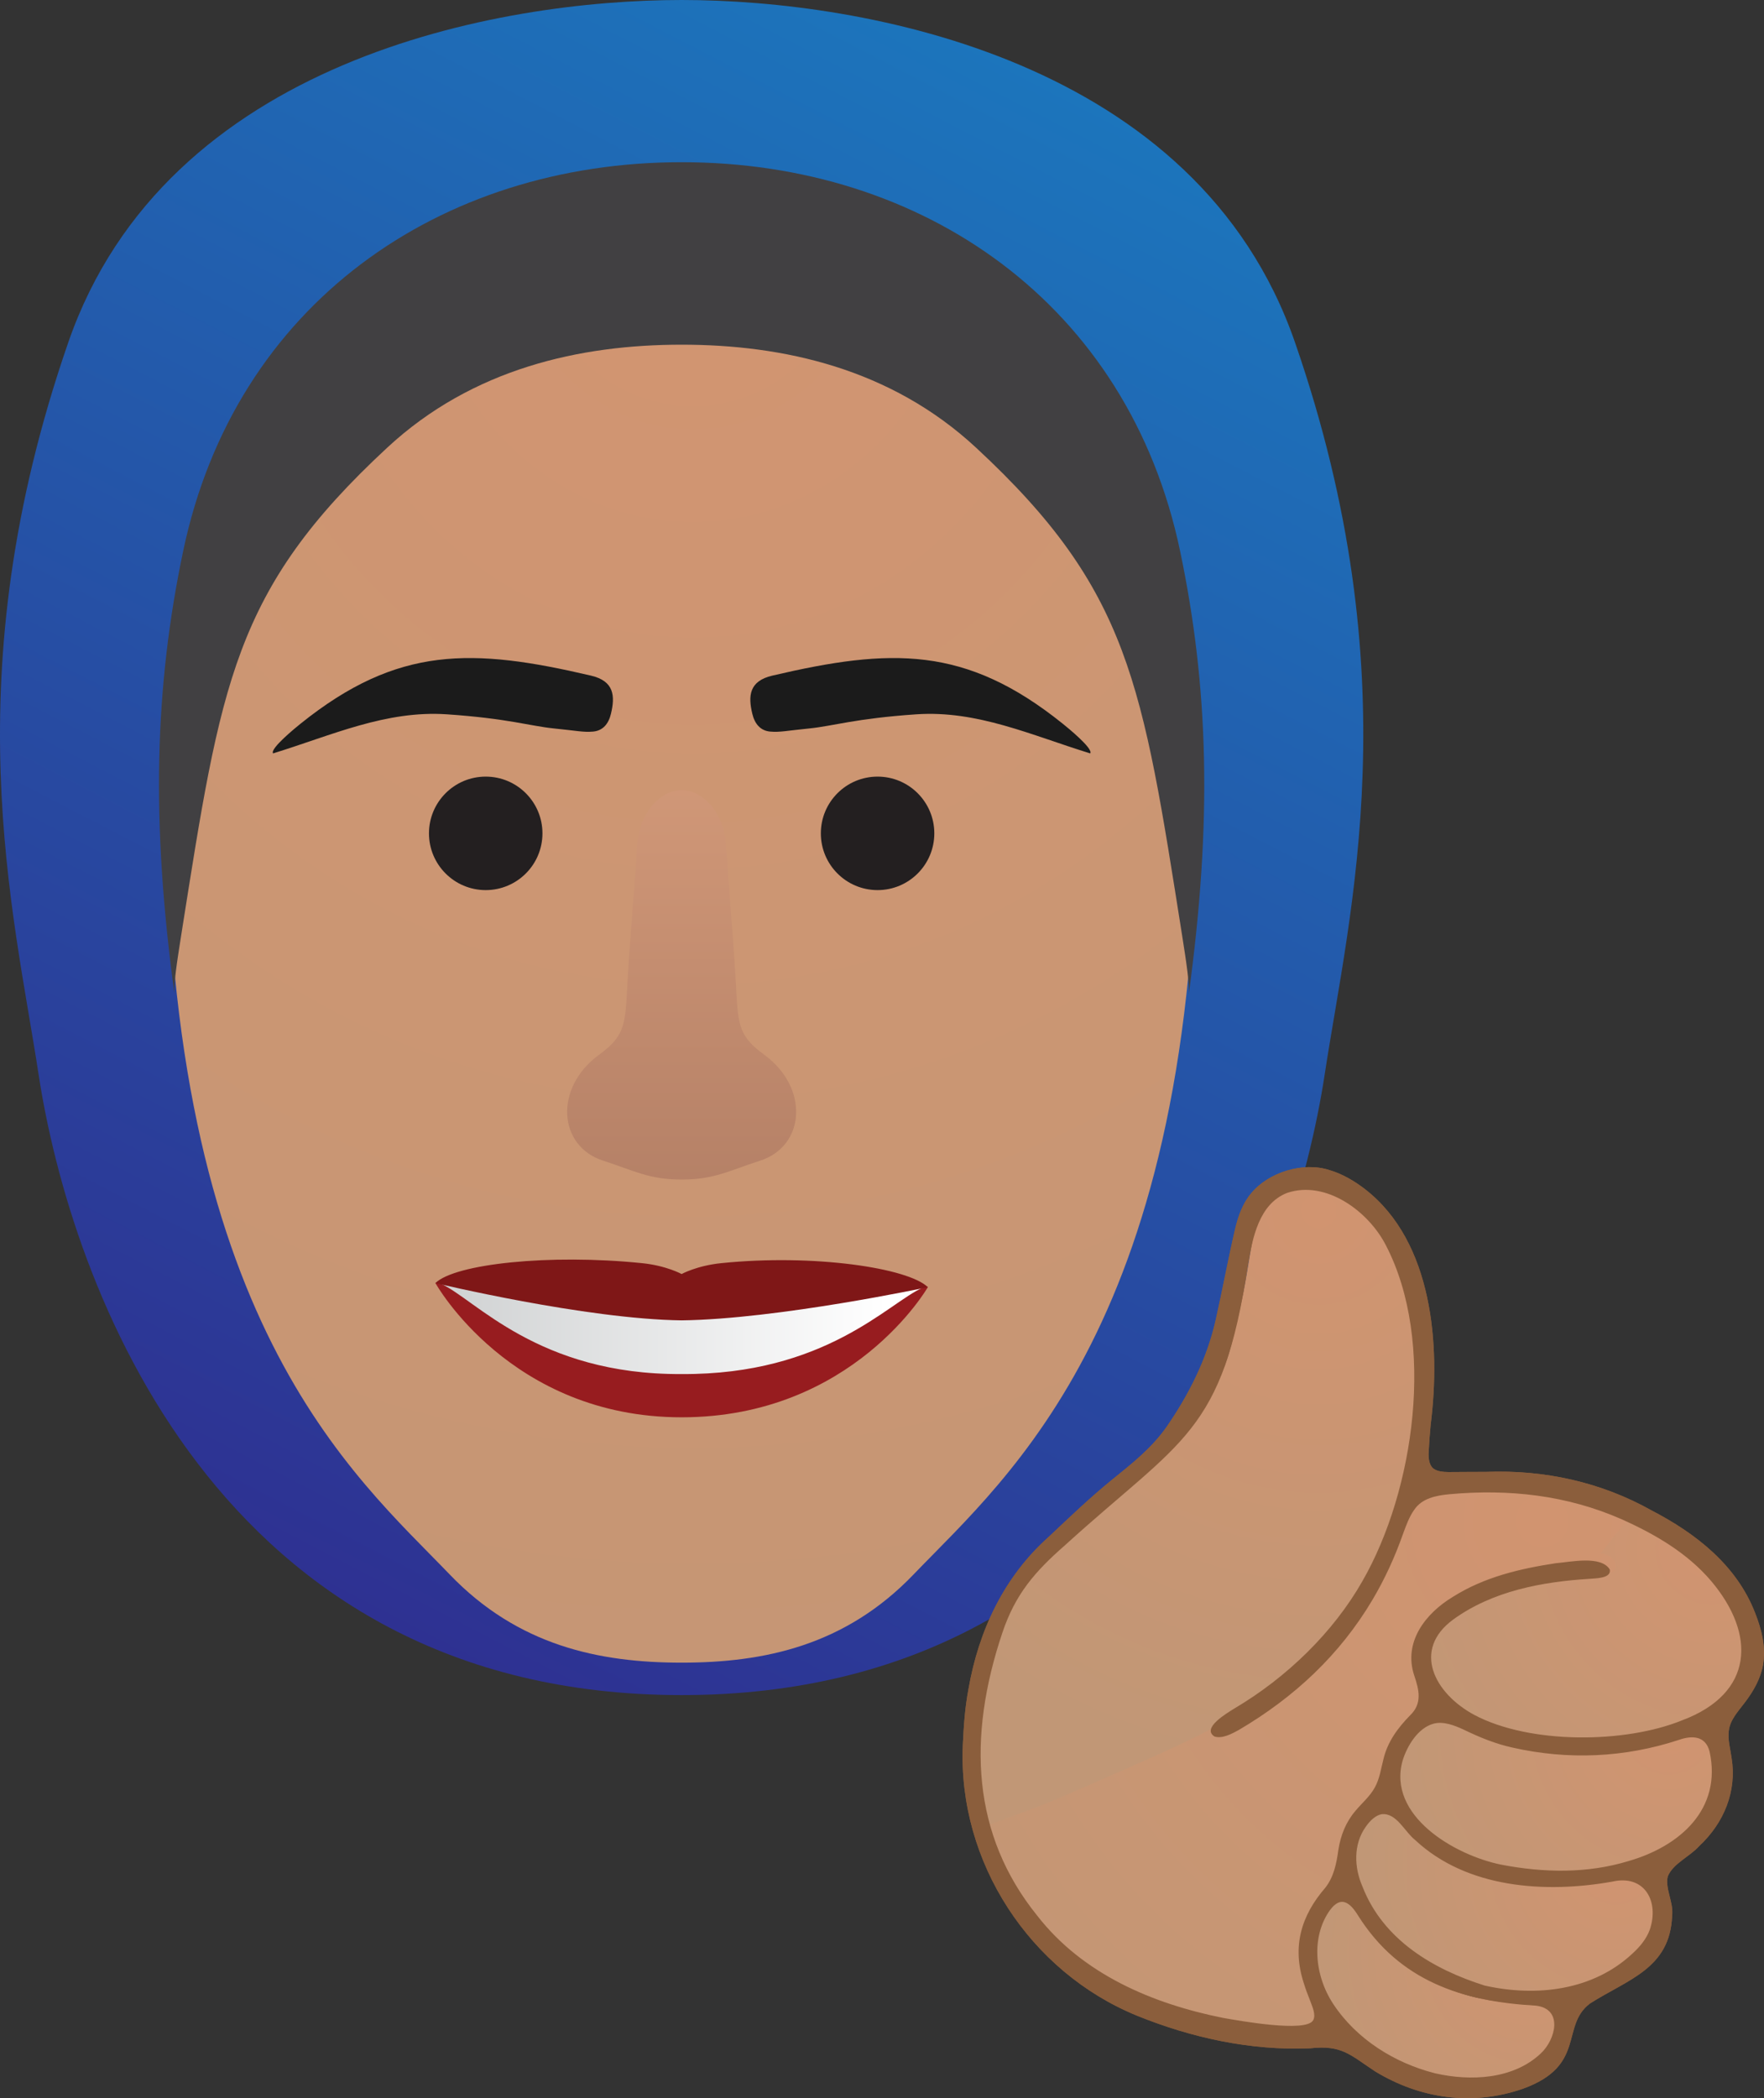 <?xml version="1.0" encoding="UTF-8"?>
<svg id="Layer_2" data-name="Layer 2" xmlns="http://www.w3.org/2000/svg" xmlns:xlink="http://www.w3.org/1999/xlink" viewBox="0 0 430.403 511.88">
  <rect x="0" y="0" width="430.403" height="511.88" fill="#333333" stroke="none"/>
  <defs>
    <style>
      .cls-1 {
        fill: url(#linear-gradient-2);
      }

      .cls-2 {
        fill: #231f20;
      }

      .cls-3 {
        fill: url(#radial-gradient-5);
      }

      .cls-4 {
        fill: #8b5e3c;
      }

      .cls-5 {
        fill: url(#radial-gradient);
      }

      .cls-6 {
        fill: url(#radial-gradient-3);
      }

      .cls-7 {
        fill: #971c1f;
      }

      .cls-8 {
        fill: url(#linear-gradient-3);
      }

      .cls-9 {
        fill: url(#radial-gradient-2);
      }

      .cls-10 {
        fill: url(#radial-gradient-4);
      }

      .cls-11 {
        fill: #1b1b1b;
      }

      .cls-12 {
        fill: url(#radial-gradient-6);
      }

      .cls-13 {
        fill: url(#radial-gradient-7);
      }

      .cls-14 {
        fill: url(#linear-gradient);
      }

      .cls-15 {
        fill: #414042;
      }

      .cls-16 {
        fill: #7f1717;
      }
    </style>
    <linearGradient id="linear-gradient" x1="255.622" y1="18.837" x2="67.323" y2="382.753" gradientUnits="userSpaceOnUse">
      <stop offset="0" stop-color="#1c75bc"/>
      <stop offset="1" stop-color="#2e3192"/>
    </linearGradient>
    <radialGradient id="radial-gradient" cx="49.211" cy="56.757" fx="49.211" fy="56.757" r="480.019" gradientTransform="translate(123.05) scale(.935 1)" gradientUnits="userSpaceOnUse">
      <stop offset="0" stop-color="#d29571"/>
      <stop offset="1" stop-color="#c19776"/>
    </radialGradient>
    <linearGradient id="linear-gradient-2" x1="166.315" y1="188.587" x2="166.315" y2="417.653" gradientUnits="userSpaceOnUse">
      <stop offset="0" stop-color="#d19878"/>
      <stop offset=".886" stop-color="#996955"/>
    </linearGradient>
    <linearGradient id="linear-gradient-3" x1="216.406" y1="326.087" x2="111.636" y2="326.087" gradientUnits="userSpaceOnUse">
      <stop offset="0" stop-color="#fff"/>
      <stop offset="1" stop-color="#d1d3d4"/>
    </linearGradient>
    <radialGradient id="radial-gradient-2" cx="-2390.498" cy="1399.729" fx="-2390.498" fy="1399.729" r="204.7" gradientTransform="translate(3027.168 -433.02) rotate(13.477)" gradientUnits="userSpaceOnUse">
      <stop offset="0" stop-color="#d19470"/>
      <stop offset="1" stop-color="#c19776"/>
    </radialGradient>
    <radialGradient id="radial-gradient-3" cx="-2348.714" cy="1441.935" fx="-2348.714" fy="1441.935" r="67.003" xlink:href="#radial-gradient-2"/>
    <radialGradient id="radial-gradient-4" cx="-2353.552" cy="1476.594" fx="-2353.552" fy="1476.594" r="61.509" xlink:href="#radial-gradient-2"/>
    <radialGradient id="radial-gradient-5" cx="-2270.405" cy="1361.858" fx="-2270.405" fy="1361.858" r="50.888" gradientTransform="translate(3053.43 -497.129) rotate(13.477) scale(1.048 1.152)" xlink:href="#radial-gradient-2"/>
    <radialGradient id="radial-gradient-6" cx="-2461.129" cy="1338.864" fx="-2461.129" fy="1338.864" r="137.492" gradientTransform="translate(3027.168 -433.02) rotate(13.477)" gradientUnits="userSpaceOnUse">
      <stop offset="0" stop-color="#d19470"/>
      <stop offset="1" stop-color="#c19776"/>
    </radialGradient>
    <radialGradient id="radial-gradient-7" cx="-2348.749" cy="1396.435" fx="-2348.749" fy="1396.435" r="83.243" xlink:href="#radial-gradient-2"/>
  </defs>
  <g id="Bitmojis">
    <g id="Ethic_Front_Happy">
      <path class="cls-14" d="M323.246,261.93c-7.78,51.08-43.25,151.61-156.93,151.61S17.165,313.01,9.385,261.93c-6.04-39.63-21.01-96.78,7.29-178.44C40.556,14.55,121.616,0,166.315,0s125.76,14.55,149.64,83.49c28.3,81.66,13.33,138.81,7.29,178.44Z"/>
      <path class="cls-5" d="M222.916,384.098c-16.689,17.39-36.47,21.53-56.6,21.53s-39.92-4.14-56.609-21.53c-23.29-24.26-69.097-61.979-69.097-190.73-3.609-104.31,49.16-126,125.706-126s129.305,21.69,125.696,126c0,128.751-45.797,166.47-69.097,190.73Z"/>
      <path class="cls-15" d="M290.015,242.8c.319-2.37-.564-8.11-1.597-14.65-9.739-61.48-12.717-84.13-50.284-118.95-20.821-19.31-47.043-25.11-71.819-25.11s-50.997,5.8-71.819,25.11c-37.576,34.82-40.545,57.47-50.284,118.95-1.033,6.54-1.925,12.28-1.597,14.65-5.832-42.54-4.865-75.25,2.066-108.31,12.641-60.39,62.737-94.92,121.633-94.92s108.992,34.53,121.633,94.92c6.922,33.06,7.899,65.77,2.066,108.31Z"/>
      <path class="cls-11" d="M109.058,174.268c-14.876-1.014-28.026,5.087-42.426,9.533-.866-1.129,5.694-6.437,6.718-7.259,23.694-19.039,41.939-18.48,70.854-11.71,5.68,1.33,5.901,4.984,4.861,9.319-.585,2.441-1.968,4.121-4.363,4.329s-3.913-.204-9.567-.767-11.2-2.431-26.076-3.445Z"/>
      <circle class="cls-2" cx="118.509" cy="203.309" r="13.844"/>
      <circle class="cls-2" cx="214.122" cy="203.309" r="13.844"/>
      <path class="cls-11" d="M223.569,174.268c14.876-1.014,28.026,5.087,42.426,9.533.866-1.129-5.694-6.437-6.718-7.259-23.694-19.039-41.939-18.48-70.854-11.71-5.68,1.33-5.901,4.984-4.861,9.319.585,2.441,1.968,4.121,4.363,4.329,2.391.208,3.913-.204,9.567-.767,5.654-.562,11.2-2.431,26.076-3.445Z"/>
      <path class="cls-1" d="M185.435,283.171c-7.534,2.423-11.098,4.595-19.122,4.595s-11.588-2.172-19.122-4.595c-11.07-3.548-12.05-17.825-.999-25.871,7.326-5.349,6.223-8.22,7.194-22.355.735-10.785,1.245-16.101,2.122-29.025.311-4.585,2.338-8.885,5.695-11.352,1.443-1.059,3.159-1.801,5.111-1.801s3.668.742,5.12,1.801c3.347,2.467,5.375,6.768,5.686,11.352.877,12.924,1.395,18.24,2.131,29.025.962,14.136-.141,17.007,7.194,22.355,11.041,8.045,10.07,22.323-1.009,25.871Z"/>
      <path class="cls-8" d="M107.362,313.097s29.544,2.747,58.95,2.747,58.977-1.82,58.977-1.82c0,0-27.573,25.053-58.963,25.053s-58.963-25.981-58.963-25.981Z"/>
      <path class="cls-7" d="M226.387,314.02s-18.225,31.75-60.08,31.75-60.07-32.75-60.07-32.75c0,0,.27-.38,1.34.18,8.271,3.63,23.619,22.24,58.73,22.02,35.111.22,50.47-17.39,58.73-21.02,1.07-.56,1.35-.18,1.35-.18Z"/>
      <path class="cls-16" d="M226.387,314.02s-36.65,7.81-60.08,8.1c-23.42-.29-60.07-9.1-60.07-9.1,4.8-4.68,27.76-7.16,50.37-4.86,5.98.6,9.7,2.66,9.7,2.66,0,0,3.73-2.06,9.71-2.66,22.61-2.3,45.56,1.18,50.37,5.86Z"/>
    </g>
    <g id="Hand6_ThumbsUp">
      <g>
        <polygon class="cls-4" points="344.527 361.699 364.738 361.249 395.565 366.601 403.799 372.239 390.208 402.775 357.655 412.889 328.853 460.137 325.311 488.914 326.154 496.541 296.512 494.731 273.276 486.355 254.816 473.338 238.747 449.129 237.308 430.87 344.527 361.699"/>
        <path class="cls-4" d="M365.608,457.308c13.106,2.306,26.224,1.941,38.917-4.903,8.42-4.54,14.056-11.907,14.181-23.043.022-1.936-.44-3.89-.925-5.734-.675-2.562-2.113-3.256-4.58-2.202-14.945,6.387-30.018,7.407-45,3.964-4.372-1.005-8.616-2.984-12.572-5.239-4.78-2.726-8.849-1.321-12.322,5.146-4.453,8.293-2.911,16.354,4.457,22.958,5.209,4.668,11.125,7.739,17.845,9.053Z"/>
        <path class="cls-4" d="M361.528,487.665c10.336,1.33,20.46,1.915,30.328-3.754,3.773-2.167,7.388-5.192,10.505-8.544,4.24-4.56,4.913-12.117,1.594-17.083-1.004-1.503-3.828-2.428-5.576-1.944-10.492,2.905-20.911,3.518-31.199,1.686-11.412-2.033-21.326-7.268-28.088-18.272-1.31-2.132-2.752-2.146-4.638-.501-4.674,4.076-6.926,11.042-5.277,17.163,3.084,11.449,9.634,19.498,18.623,24.805,4.367,2.579,9.139,4.323,13.728,6.445Z"/>
        <path class="cls-4" d="M349.688,508.038c7.5,1.796,14.457,1.262,21.392-1.577,5.504-2.253,9.623-7.656,9.75-12.654.079-3.124-.893-4.51-3.921-4.677-5.97-.329-12.059-.559-17.784-2.058-12.888-3.375-23.164-11.208-29.752-24.162-1.657-3.257-2.79-2.699-4.778-.308-5.882,7.073-5.945,19.133-.047,27.878,6.446,9.556,15.338,14.856,25.14,17.558Z"/>
        <path class="cls-4" d="M295.607,421.719c4.682-2.619,9.16-5.587,13.474-8.773,21.11-15.588,32.808-36.943,36.219-63.319,1.742-13.468,1.984-26.828-2.182-39.761-3.142-9.754-8.161-18.069-18.107-21.66-8.935-3.226-16.114.713-18.513,10.343-1.355,5.438-1.975,11.056-3.083,16.561-.897,4.455-1.918,8.894-3.079,13.288-3.528,13.357-11.832,23.129-21.973,31.679-8.905,7.508-17.741,15.157-26.061,23.347-3.364,3.311-5.92,7.954-7.744,12.454-6.929,17.099-9.273,33.856-5.01,49.905,0,0,13.541-4.79,17.922-6.713,13.884-6.094,30.867-13.287,38.137-17.352Z"/>
        <path class="cls-4" d="M390.558,378.953c1.335.013,3.634,1.498,3.7,2.522.192,2.983-2.244,2.024-3.846,2.104-11.903.598-23.492,2.743-34.254,9.215-13.1,7.878-8.688,18.551-.742,24.581,6.463,4.904,14.021,6.445,21.629,7.141,12.794,1.171,25.549.168,37.612-6.232,10.362-5.498,13.602-15.463,8.49-26.25-5.344-11.275-14.619-17.678-24.907-22.755"/>
        <path class="cls-4" d="M406.939,457.725c1.317-3.126,5.336-4.765,7.613-7.316,6.124-5.695,9.257-13.448,7.945-21.519-.291-2.143-.969-4.434-.693-6.57.302-2.831,2.423-4.928,4.035-7.122,1.985-2.622,3.726-5.676,4.302-8.927.792-4.349-.31-8.741-1.92-12.807-4.525-11.62-14.408-19.333-25.185-24.939-12.385-6.966-26.249-9.981-40.38-9.445-3.063-.009-6.169.044-9.272.048-1.356-.013-2.563-.166-3.377-.682-1.242-.673-1.535-2.551-1.426-4.195.109-2.184.272-4.436.49-6.674,2.447-19.344.517-44.581-15.946-57.407-2.618-2.031-5.646-3.808-8.75-4.71-6.342-2.085-14.826.473-19.078,5.638-2.068,2.415-3.196,5.579-3.929,8.667-1.712,7.374-3.059,14.728-4.711,22.09-2.134,9.603-6.548,18.357-12.103,26.372-3.674,5.173-8.401,8.867-13.166,12.723-5.387,4.371-10.494,9.26-15.57,14.043-10.805,9.638-17.036,22.794-19.509,37.033-.893,4.74-1.161,8.946-1.392,13.743-1.202,28.572,16.385,55.29,42.478,65.974,13.268,5.387,27.753,8.566,42.198,7.97,7.896-.889,9.86,1.655,15.936,5.635,10.951,6.657,23.63,8.513,36.018,4.24,15.602-5.63,9.127-15.314,16.389-20.803,9.234-5.901,19.548-8.49,20.047-21.402.418-3.179-1.748-6.615-1.079-9.545l.034-.112ZM320.404,492.854c-1.651,3.145-18.42.054-21.856-.536-17.299-3.437-34.37-10.678-45.474-24.967-15.891-19.678-17.119-43.371-8.5-69.038,3.156-9.398,7.927-14.906,15.294-21.346,28.642-26.039,38.414-27.101,44.621-68.37,1.105-6.528,2.678-14.884,9.542-17.565,9.516-3.224,19.951,4.54,24.149,12.845,12.185,23.501,6.929,59.753-5.732,81.81-7.07,12.473-18.462,23.56-31.267,31.12-1.859,1.16-8.108,4.816-4.845,6.842,1.887.595,4.239-.669,5.955-1.62,13.535-7.97,24.623-18.321,32.575-31.724,2.975-5.008,5.449-10.376,7.51-16.227.716-1.948,1.459-4.017,2.652-5.7,1.912-2.88,5.373-3.529,8.625-3.843,14.528-1.32,28.636.221,42.032,6.116,8.096,3.624,15.952,8.186,21.764,14.989,11.122,13.104,10.461,27.487-6.99,34.04-14.005,5.719-37.228,5.861-50.729-1.297-9.856-5.301-15.214-15.905-5.173-23.265,9.6-6.984,21.714-9.22,33.274-9.94,1.644-.145,5.35-.111,4.946-2.271-2.135-3.514-9.641-1.817-13.185-1.539-8.788,1.343-17.47,3.377-25.135,8.227-6.669,4.024-12.105,11.021-9.392,19.187,1.199,3.503,1.975,6.814-.976,9.664-3.011,3.063-5.554,6.485-6.549,10.768-.601,2.308-.922,4.764-2.099,6.864-1.183,2.187-3.174,3.837-4.752,5.735-2.317,2.726-3.595,5.958-4.152,9.571-.443,3.254-1.103,6.53-3.191,9.175-5.922,6.839-8.109,14.379-5.247,23.219.455,1.486.998,2.909,1.579,4.367.537,1.441,1.405,3.346.769,4.628l-.043.08ZM366.203,454.894c-11.285-2.308-27.785-11.908-23.97-25.389,1.116-3.62,3.725-7.908,7.484-8.975,2.419-.682,5.148.388,7.443,1.454,3.859,1.868,7.758,3.466,11.937,4.377,13.477,3.039,27.277,2.477,40.558-1.898,3.21-1.125,6.477-1.002,7.462,2.832,3.092,14.042-7.223,23.153-19.85,26.759-9.991,3.05-20.662,2.837-30.916.869l-.147-.03ZM362.211,484.392c-12.537-3.952-24.71-11.155-29.755-24.081-2.055-4.665-2.293-10.304.744-14.596,1.029-1.51,2.44-2.855,3.889-3.113,3.629-.429,5.661,4.318,8.183,6.282,12.621,11.826,31.801,13.071,48.12,10.165,7.882-1.797,11.484,4.808,9.151,11.711-.822,2.253-2.406,4.175-4.174,5.779-9.65,9.082-23.453,10.685-36.014,7.89l-.144-.038ZM350.047,505.782c-9.784-2.494-19.074-8.292-24.736-16.868-4.655-7.052-5.428-16.555-.763-22.971,2.683-3.604,4.917-1.698,6.801,1.362,10.1,16.031,25.509,21,43.428,22.004,6.694.826,4.787,8.288,1.152,11.669-6.723,6.322-17.104,6.807-25.735,4.84l-.147-.036Z"/>
      </g>
      <g>
        <polygon class="cls-9" points="344.527 361.699 364.738 361.249 395.565 366.601 403.799 372.239 390.208 402.775 357.655 412.889 328.853 460.137 325.311 488.914 326.154 496.541 296.512 494.731 273.276 486.355 254.816 473.338 238.747 449.129 237.308 430.87 344.527 361.699"/>
        <path class="cls-6" d="M365.608,457.308c13.106,2.306,26.224,1.941,38.917-4.903,8.42-4.54,14.056-11.907,14.181-23.043.022-1.936-.44-3.89-.925-5.734-.675-2.562-2.113-3.256-4.58-2.202-14.945,6.387-30.018,7.407-45,3.964-4.372-1.005-8.616-2.984-12.572-5.239-4.78-2.726-8.849-1.321-12.322,5.146-4.453,8.293-2.911,16.354,4.457,22.958,5.209,4.668,11.125,7.739,17.845,9.053Z"/>
        <path class="cls-10" d="M361.528,487.665c10.336,1.33,20.46,1.915,30.328-3.754,3.773-2.167,7.388-5.192,10.505-8.544,4.24-4.56,4.913-12.117,1.594-17.083-1.004-1.503-3.828-2.428-5.576-1.944-10.492,2.905-20.911,3.518-31.199,1.686-11.412-2.033-21.326-7.268-28.088-18.272-1.31-2.132-2.752-2.146-4.638-.501-4.674,4.076-6.926,11.042-5.277,17.163,3.084,11.449,9.634,19.498,18.623,24.805,4.367,2.579,9.139,4.323,13.728,6.445Z"/>
        <path class="cls-3" d="M349.688,508.038c7.5,1.796,14.457,1.262,21.392-1.577,5.504-2.253,9.623-7.656,9.75-12.654.079-3.124-.893-4.51-3.921-4.677-5.97-.329-12.059-.559-17.784-2.058-12.888-3.375-23.164-11.208-29.752-24.162-1.657-3.257-2.79-2.699-4.778-.308-5.882,7.073-5.945,19.133-.047,27.878,6.446,9.556,15.338,14.856,25.14,17.558Z"/>
        <path class="cls-12" d="M295.607,421.719c4.682-2.619,9.16-5.587,13.474-8.773,21.11-15.588,32.808-36.943,36.219-63.319,1.742-13.468,1.984-26.828-2.182-39.761-3.142-9.754-8.161-18.069-18.107-21.66-8.935-3.226-16.114.713-18.513,10.343-1.355,5.438-1.975,11.056-3.083,16.561-.897,4.455-1.918,8.894-3.079,13.288-3.528,13.357-11.832,23.129-21.973,31.679-8.905,7.508-17.741,15.157-26.061,23.347-3.364,3.311-5.92,7.954-7.744,12.454-6.929,17.099-9.273,33.856-5.01,49.905,0,0,13.541-4.79,17.922-6.713,13.884-6.094,30.867-13.287,38.137-17.352Z"/>
        <path class="cls-13" d="M390.558,378.953c1.335.013,3.634,1.498,3.7,2.522.192,2.983-2.244,2.024-3.846,2.104-11.903.598-23.492,2.743-34.254,9.215-13.1,7.878-8.688,18.551-.742,24.581,6.463,4.904,14.021,6.445,21.629,7.141,12.794,1.171,25.549.168,37.612-6.232,10.362-5.498,13.602-15.463,8.49-26.25-5.344-11.275-14.619-17.678-24.907-22.755"/>
        <path class="cls-4" d="M406.939,457.725c1.317-3.126,5.336-4.765,7.613-7.316,6.124-5.695,9.257-13.448,7.945-21.519-.291-2.143-.969-4.434-.693-6.57.302-2.831,2.423-4.928,4.035-7.122,1.985-2.622,3.726-5.676,4.302-8.927.792-4.349-.31-8.741-1.92-12.807-4.525-11.62-14.408-19.333-25.185-24.939-12.385-6.966-26.249-9.981-40.38-9.445-3.063-.009-6.169.044-9.272.048-1.356-.013-2.563-.166-3.377-.682-1.242-.673-1.535-2.551-1.426-4.195.109-2.184.272-4.436.49-6.674,2.447-19.344.517-44.581-15.946-57.407-2.618-2.031-5.646-3.808-8.75-4.71-6.342-2.085-14.826.473-19.078,5.638-2.068,2.415-3.196,5.579-3.929,8.667-1.712,7.374-3.059,14.728-4.711,22.09-2.134,9.603-6.548,18.357-12.103,26.372-3.674,5.173-8.401,8.867-13.166,12.723-5.387,4.371-10.494,9.26-15.57,14.043-10.805,9.638-17.036,22.794-19.509,37.033-.893,4.74-1.161,8.946-1.392,13.743-1.202,28.572,16.385,55.29,42.478,65.974,13.268,5.387,27.753,8.566,42.198,7.97,7.896-.889,9.86,1.655,15.936,5.635,10.951,6.657,23.63,8.513,36.018,4.24,15.602-5.63,9.127-15.314,16.389-20.803,9.234-5.901,19.548-8.49,20.047-21.402.418-3.179-1.748-6.615-1.079-9.545l.034-.112ZM320.404,492.854c-1.651,3.145-18.42.054-21.856-.536-17.299-3.437-34.37-10.678-45.474-24.967-15.891-19.678-17.119-43.371-8.5-69.038,3.156-9.398,7.927-14.906,15.294-21.346,28.642-26.039,38.414-27.101,44.621-68.37,1.105-6.528,2.678-14.884,9.542-17.565,9.516-3.224,19.951,4.54,24.149,12.845,12.185,23.501,6.929,59.753-5.732,81.81-7.07,12.473-18.462,23.56-31.267,31.12-1.859,1.16-8.108,4.816-4.845,6.842,1.887.595,4.239-.669,5.955-1.62,13.535-7.97,24.623-18.321,32.575-31.724,2.975-5.008,5.449-10.376,7.51-16.227.716-1.948,1.459-4.017,2.652-5.7,1.912-2.88,5.373-3.529,8.625-3.843,14.528-1.32,28.636.221,42.032,6.116,8.096,3.624,15.952,8.186,21.764,14.989,11.122,13.104,10.461,27.487-6.99,34.04-14.005,5.719-37.228,5.861-50.729-1.297-9.856-5.301-15.214-15.905-5.173-23.265,9.6-6.984,21.714-9.22,33.274-9.94,1.644-.145,5.35-.111,4.946-2.271-2.135-3.514-9.641-1.817-13.185-1.539-8.788,1.343-17.47,3.377-25.135,8.227-6.669,4.024-12.105,11.021-9.392,19.187,1.199,3.503,1.975,6.814-.976,9.664-3.011,3.063-5.554,6.485-6.549,10.768-.601,2.308-.922,4.764-2.099,6.864-1.183,2.187-3.174,3.837-4.752,5.735-2.317,2.726-3.595,5.958-4.152,9.571-.443,3.254-1.103,6.53-3.191,9.175-5.922,6.839-8.109,14.379-5.247,23.219.455,1.486.998,2.909,1.579,4.367.537,1.441,1.405,3.346.769,4.628l-.043.08ZM366.203,454.894c-11.285-2.308-27.785-11.908-23.97-25.389,1.116-3.62,3.725-7.908,7.484-8.975,2.419-.682,5.148.388,7.443,1.454,3.859,1.868,7.758,3.466,11.937,4.377,13.477,3.039,27.277,2.477,40.558-1.898,3.21-1.125,6.477-1.002,7.462,2.832,3.092,14.042-7.223,23.153-19.85,26.759-9.991,3.05-20.662,2.837-30.916.869l-.147-.03ZM362.211,484.392c-12.537-3.952-24.71-11.155-29.755-24.081-2.055-4.665-2.293-10.304.744-14.596,1.029-1.51,2.44-2.855,3.889-3.113,3.629-.429,5.661,4.318,8.183,6.282,12.621,11.826,31.801,13.071,48.12,10.165,7.882-1.797,11.484,4.808,9.151,11.711-.822,2.253-2.406,4.175-4.174,5.779-9.65,9.082-23.453,10.685-36.014,7.89l-.144-.038ZM350.047,505.782c-9.784-2.494-19.074-8.292-24.736-16.868-4.655-7.052-5.428-16.555-.763-22.971,2.683-3.604,4.917-1.698,6.801,1.362,10.1,16.031,25.509,21,43.428,22.004,6.694.826,4.787,8.288,1.152,11.669-6.723,6.322-17.104,6.807-25.735,4.84l-.147-.036Z"/>
      </g>
    </g>
  </g>
</svg>